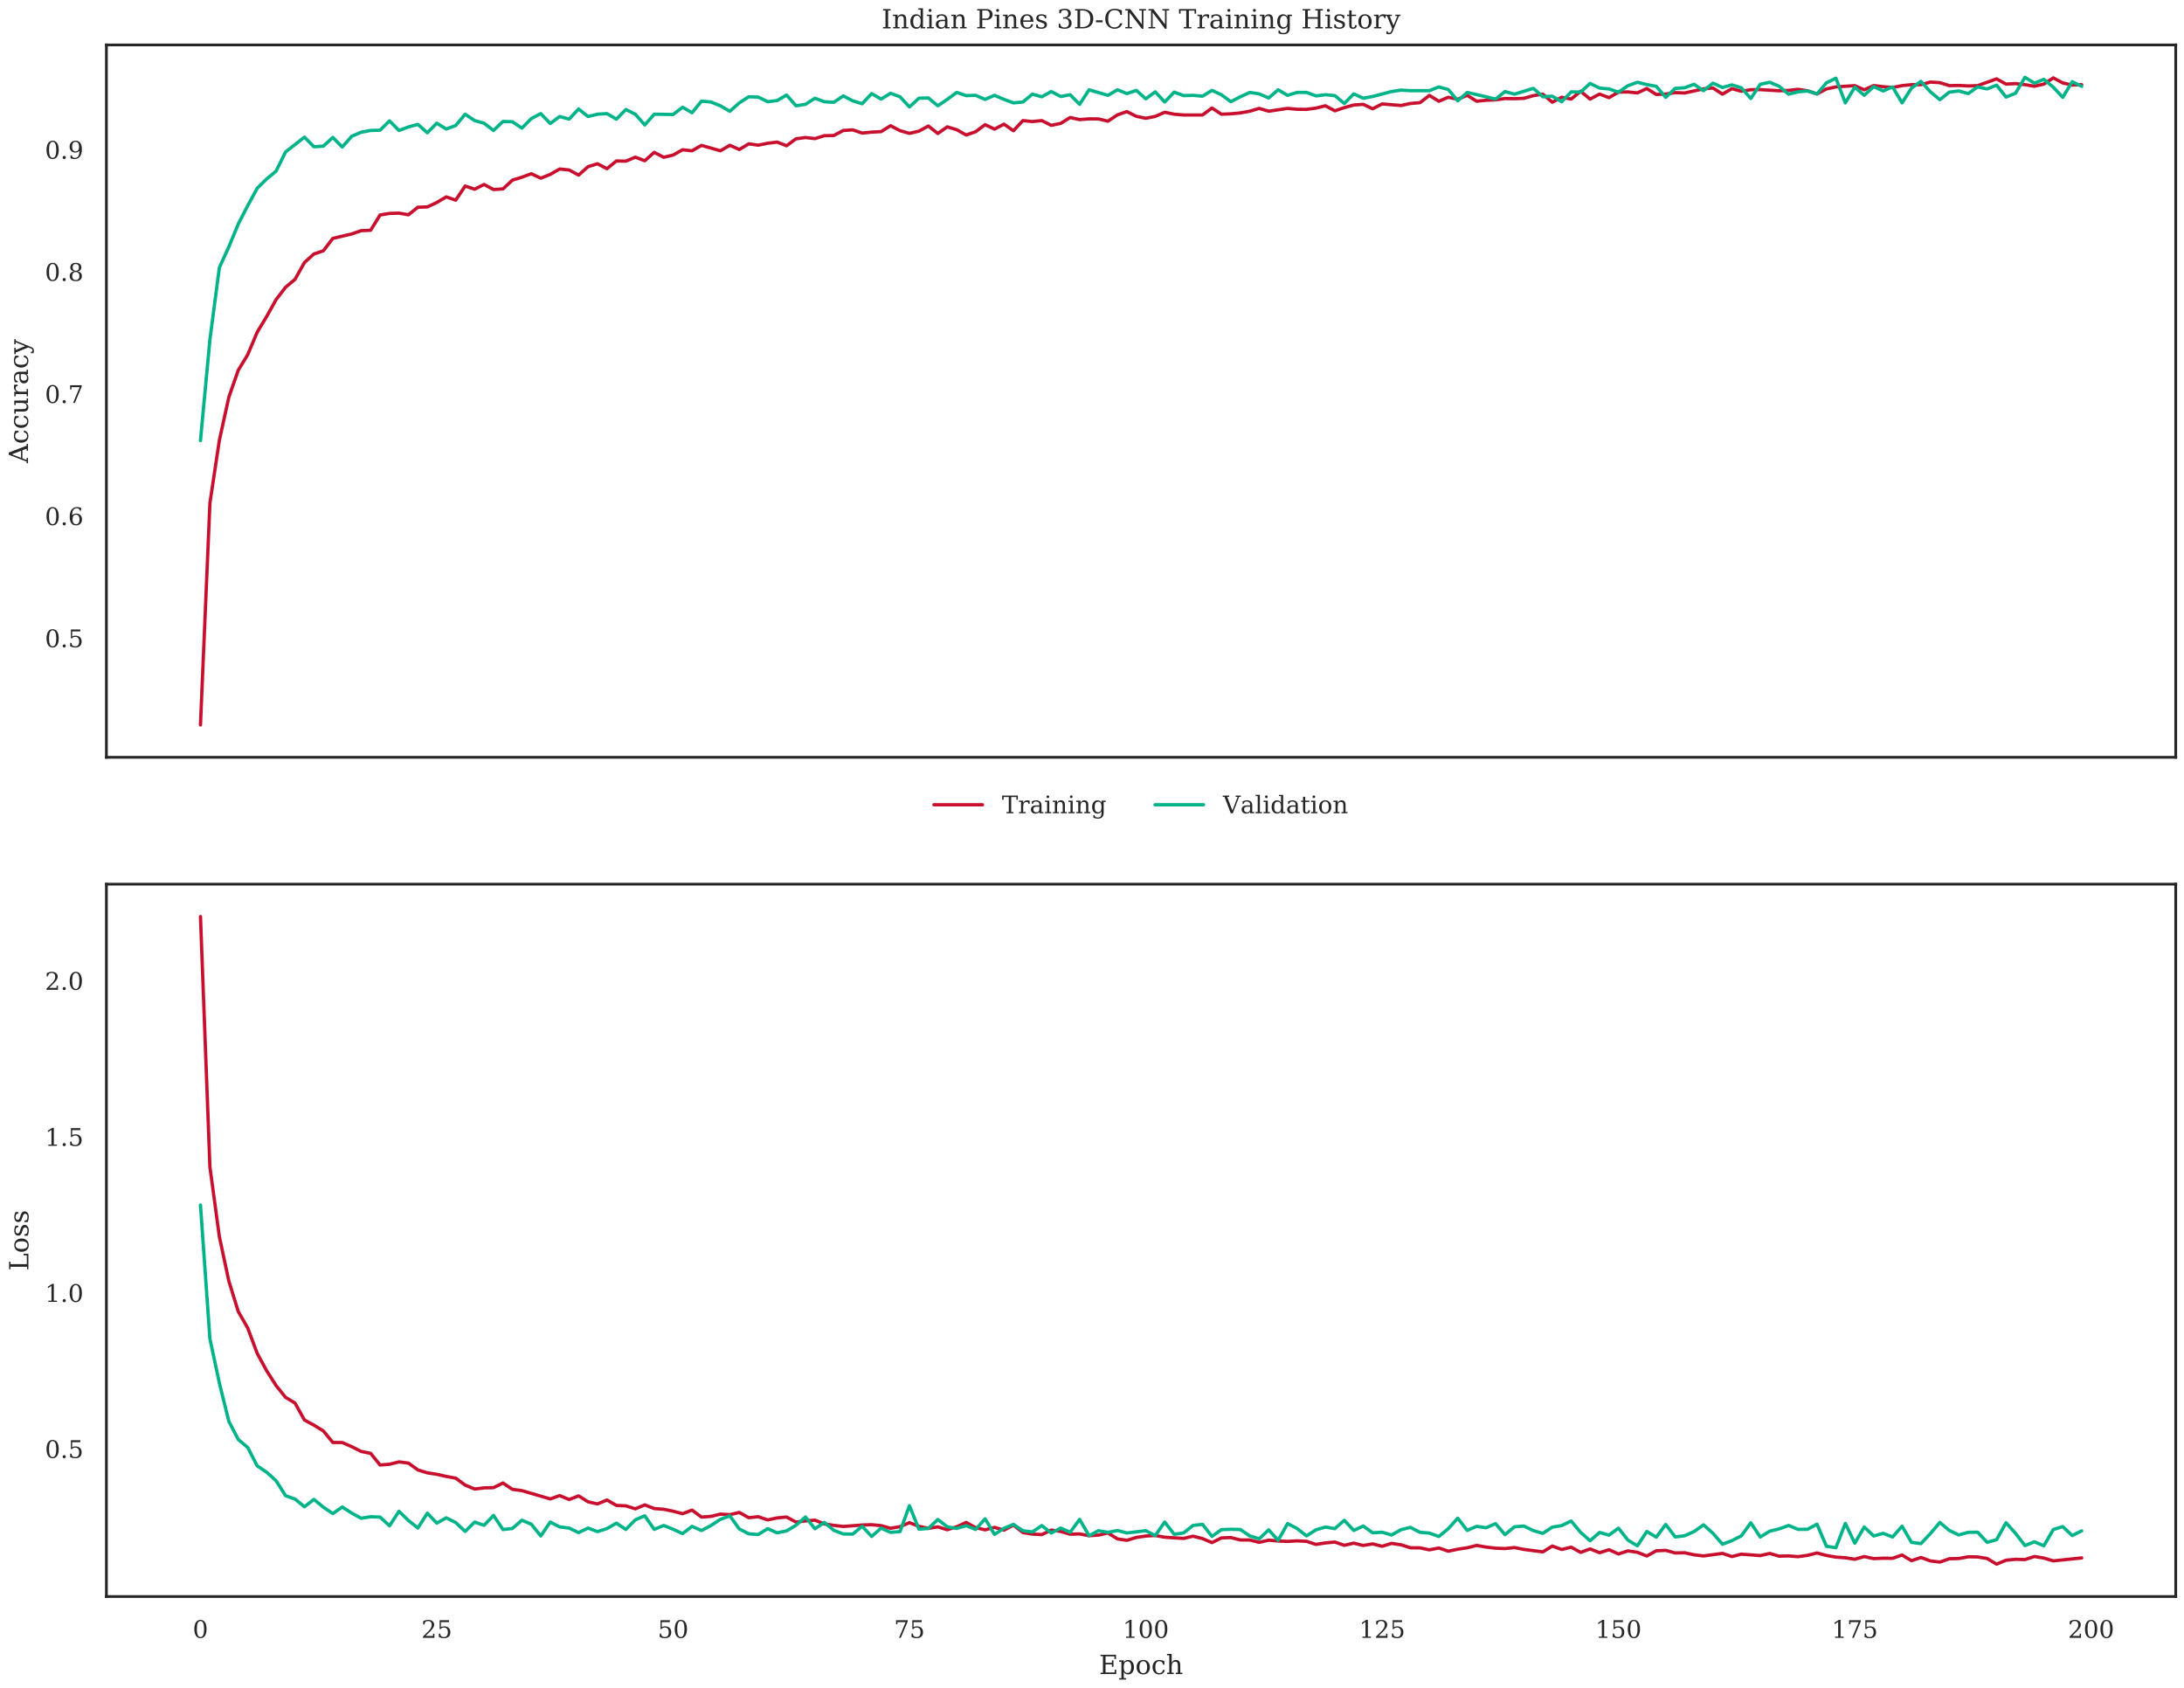 <?xml version="1.0" encoding="utf-8" standalone="no"?>
<!DOCTYPE svg PUBLIC "-//W3C//DTD SVG 1.1//EN"
  "http://www.w3.org/Graphics/SVG/1.1/DTD/svg11.dtd">
<!-- Created with matplotlib (https://matplotlib.org/) -->
<svg height="612pt" version="1.1" viewBox="0 0 792 612" width="792pt" xmlns="http://www.w3.org/2000/svg" xmlns:xlink="http://www.w3.org/1999/xlink">
 <defs>
  <style type="text/css">
*{stroke-linecap:butt;stroke-linejoin:round;}
  </style>
 </defs>
 <g id="figure_1">
  <g id="patch_1">
   <path d="M 0 612 
L 792 612 
L 792 0 
L 0 0 
z
" style="fill:#ffffff;"/>
  </g>
  <g id="axes_1">
   <g id="patch_2">
    <path d="M 38.586 274.598 
L 789 274.598 
L 789 16.295 
L 38.586 16.295 
z
" style="fill:#ffffff;"/>
   </g>
   <g id="matplotlib.axis_1"/>
   <g id="matplotlib.axis_2">
    <g id="ytick_1">
     <g id="text_1">
      <!-- 0.5 -->
      <defs>
       <path d="M 31.781 3.422 
Q 39.266 3.422 42.969 11.625 
Q 46.688 19.828 46.688 36.375 
Q 46.688 52.984 42.969 61.188 
Q 39.266 69.391 31.781 69.391 
Q 24.312 69.391 20.594 61.188 
Q 16.891 52.984 16.891 36.375 
Q 16.891 19.828 20.594 11.625 
Q 24.312 3.422 31.781 3.422 
z
M 31.781 -1.422 
Q 19.922 -1.422 13.25 8.531 
Q 6.594 18.5 6.594 36.375 
Q 6.594 54.297 13.25 64.25 
Q 19.922 74.219 31.781 74.219 
Q 43.703 74.219 50.344 64.25 
Q 56.984 54.297 56.984 36.375 
Q 56.984 18.5 50.344 8.531 
Q 43.703 -1.422 31.781 -1.422 
z
" id="DejaVuSerif-48"/>
       <path d="M 9.422 5.078 
Q 9.422 7.812 11.281 9.719 
Q 13.141 11.625 15.922 11.625 
Q 18.609 11.625 20.5 9.719 
Q 22.406 7.812 22.406 5.078 
Q 22.406 2.391 20.5 0.484 
Q 18.609 -1.422 15.922 -1.422 
Q 13.141 -1.422 11.281 0.453 
Q 9.422 2.344 9.422 5.078 
z
" id="DejaVuSerif-46"/>
       <path d="M 50.297 72.906 
L 50.297 64.891 
L 16.891 64.891 
L 16.891 44 
Q 19.438 45.75 22.828 46.625 
Q 26.219 47.516 30.422 47.516 
Q 42.234 47.516 49.062 40.969 
Q 55.906 34.422 55.906 23.094 
Q 55.906 11.531 49 5.047 
Q 42.094 -1.422 29.594 -1.422 
Q 24.562 -1.422 19.281 -0.188 
Q 14.016 1.031 8.5 3.516 
L 8.5 17.672 
L 14.016 17.672 
Q 14.453 10.75 18.422 7.078 
Q 22.406 3.422 29.594 3.422 
Q 37.312 3.422 41.453 8.5 
Q 45.609 13.578 45.609 23.094 
Q 45.609 32.562 41.484 37.609 
Q 37.359 42.672 29.594 42.672 
Q 25.203 42.672 21.844 41.109 
Q 18.5 39.547 15.922 36.281 
L 11.719 36.281 
L 11.719 72.906 
z
" id="DejaVuSerif-53"/>
      </defs>
      <g style="fill:#262626;" transform="translate(16.291 234.662)scale(0.088 -0.088)">
       <use xlink:href="#DejaVuSerif-48"/>
       <use x="63.623" xlink:href="#DejaVuSerif-46"/>
       <use x="95.41" xlink:href="#DejaVuSerif-53"/>
      </g>
     </g>
    </g>
    <g id="ytick_2">
     <g id="text_2">
      <!-- 0.6 -->
      <defs>
       <path d="M 32.719 3.422 
Q 39.594 3.422 43.297 8.469 
Q 47.016 13.531 47.016 23 
Q 47.016 32.469 43.297 37.516 
Q 39.594 42.578 32.719 42.578 
Q 25.734 42.578 22.062 37.688 
Q 18.406 32.812 18.406 23.578 
Q 18.406 13.875 22.109 8.641 
Q 25.828 3.422 32.719 3.422 
z
M 16.797 40.141 
Q 20.125 43.797 24.312 45.594 
Q 28.516 47.406 33.797 47.406 
Q 44.672 47.406 51 40.859 
Q 57.328 34.328 57.328 23 
Q 57.328 11.922 50.516 5.25 
Q 43.703 -1.422 32.328 -1.422 
Q 19.969 -1.422 13.328 7.781 
Q 6.688 17 6.688 34.078 
Q 6.688 53.219 14.547 63.719 
Q 22.406 74.219 36.719 74.219 
Q 40.578 74.219 44.828 73.484 
Q 49.078 72.75 53.516 71.297 
L 53.516 59.281 
L 48 59.281 
Q 47.406 64.203 44.234 66.797 
Q 41.062 69.391 35.688 69.391 
Q 26.219 69.391 21.578 62.203 
Q 16.938 55.031 16.797 40.141 
z
" id="DejaVuSerif-54"/>
      </defs>
      <g style="fill:#262626;" transform="translate(16.291 190.383)scale(0.088 -0.088)">
       <use xlink:href="#DejaVuSerif-48"/>
       <use x="63.623" xlink:href="#DejaVuSerif-46"/>
       <use x="95.41" xlink:href="#DejaVuSerif-54"/>
      </g>
     </g>
    </g>
    <g id="ytick_3">
     <g id="text_3">
      <!-- 0.7 -->
      <defs>
       <path d="M 56.391 67.922 
L 27.875 0 
L 20.609 0 
L 47.797 64.891 
L 14.109 64.891 
L 14.109 55.906 
L 8.406 55.906 
L 8.406 72.906 
L 56.391 72.906 
z
" id="DejaVuSerif-55"/>
      </defs>
      <g style="fill:#262626;" transform="translate(16.291 146.104)scale(0.088 -0.088)">
       <use xlink:href="#DejaVuSerif-48"/>
       <use x="63.623" xlink:href="#DejaVuSerif-46"/>
       <use x="95.41" xlink:href="#DejaVuSerif-55"/>
      </g>
     </g>
    </g>
    <g id="ytick_4">
     <g id="text_4">
      <!-- 0.8 -->
      <defs>
       <path d="M 46.578 19.922 
Q 46.578 27.734 42.688 32.047 
Q 38.812 36.375 31.781 36.375 
Q 24.75 36.375 20.875 32.047 
Q 17 27.734 17 19.922 
Q 17 12.062 20.875 7.734 
Q 24.75 3.422 31.781 3.422 
Q 38.812 3.422 42.688 7.734 
Q 46.578 12.062 46.578 19.922 
z
M 44.578 55.328 
Q 44.578 61.969 41.203 65.672 
Q 37.844 69.391 31.781 69.391 
Q 25.781 69.391 22.391 65.672 
Q 19 61.969 19 55.328 
Q 19 48.641 22.391 44.922 
Q 25.781 41.219 31.781 41.219 
Q 37.844 41.219 41.203 44.922 
Q 44.578 48.641 44.578 55.328 
z
M 39.312 38.812 
Q 47.609 37.703 52.25 32.688 
Q 56.891 27.688 56.891 19.922 
Q 56.891 9.672 50.391 4.125 
Q 43.891 -1.422 31.781 -1.422 
Q 19.734 -1.422 13.203 4.125 
Q 6.688 9.672 6.688 19.922 
Q 6.688 27.688 11.328 32.688 
Q 15.969 37.703 24.312 38.812 
Q 16.938 40.141 13 44.406 
Q 9.078 48.688 9.078 55.328 
Q 9.078 64.109 15.125 69.156 
Q 21.188 74.219 31.781 74.219 
Q 42.391 74.219 48.438 69.156 
Q 54.5 64.109 54.5 55.328 
Q 54.5 48.688 50.562 44.406 
Q 46.625 40.141 39.312 38.812 
z
" id="DejaVuSerif-56"/>
      </defs>
      <g style="fill:#262626;" transform="translate(16.291 101.825)scale(0.088 -0.088)">
       <use xlink:href="#DejaVuSerif-48"/>
       <use x="63.623" xlink:href="#DejaVuSerif-46"/>
       <use x="95.41" xlink:href="#DejaVuSerif-56"/>
      </g>
     </g>
    </g>
    <g id="ytick_5">
     <g id="text_5">
      <!-- 0.9 -->
      <defs>
       <path d="M 46.781 32.672 
Q 43.5 29 39.25 27.188 
Q 35.016 25.391 29.688 25.391 
Q 18.844 25.391 12.562 31.938 
Q 6.297 38.484 6.297 49.812 
Q 6.297 60.891 13.109 67.547 
Q 19.922 74.219 31.297 74.219 
Q 43.656 74.219 50.266 65.016 
Q 56.891 55.812 56.891 38.719 
Q 56.891 19.578 49.016 9.078 
Q 41.156 -1.422 26.906 -1.422 
Q 23.047 -1.422 18.797 -0.688 
Q 14.547 0.047 10.109 1.516 
L 10.109 13.625 
L 15.578 13.625 
Q 16.219 8.688 19.391 6.047 
Q 22.562 3.422 27.875 3.422 
Q 37.359 3.422 41.984 10.562 
Q 46.625 17.719 46.781 32.672 
z
M 30.906 69.391 
Q 23.969 69.391 20.281 64.328 
Q 16.609 59.281 16.609 49.812 
Q 16.609 40.328 20.281 35.25 
Q 23.969 30.172 30.906 30.172 
Q 37.844 30.172 41.531 35.078 
Q 45.219 39.984 45.219 49.219 
Q 45.219 58.938 41.5 64.156 
Q 37.797 69.391 30.906 69.391 
z
" id="DejaVuSerif-57"/>
      </defs>
      <g style="fill:#262626;" transform="translate(16.291 57.546)scale(0.088 -0.088)">
       <use xlink:href="#DejaVuSerif-48"/>
       <use x="63.623" xlink:href="#DejaVuSerif-46"/>
       <use x="95.41" xlink:href="#DejaVuSerif-57"/>
      </g>
     </g>
    </g>
    <g id="text_6">
     <!-- Accuracy -->
     <defs>
      <path d="M 20.016 26.422 
L 46.781 26.422 
L 33.406 61.078 
z
M -0.594 0 
L -0.594 5.172 
L 5.812 5.172 
L 31.781 72.906 
L 39.984 72.906 
L 66.016 5.172 
L 73.188 5.172 
L 73.188 0 
L 46.688 0 
L 46.688 5.172 
L 54.781 5.172 
L 48.688 21.188 
L 18.016 21.188 
L 11.922 5.172 
L 19.922 5.172 
L 19.922 0 
z
" id="DejaVuSerif-65"/>
      <path d="M 51.422 15.578 
Q 49.516 7.281 44.094 2.922 
Q 38.672 -1.422 30.078 -1.422 
Q 18.75 -1.422 11.859 6.078 
Q 4.984 13.578 4.984 25.984 
Q 4.984 38.422 11.859 45.875 
Q 18.75 53.328 30.078 53.328 
Q 35.016 53.328 39.891 52.172 
Q 44.781 51.031 49.703 48.688 
L 49.703 35.406 
L 44.484 35.406 
Q 43.453 42.234 40.016 45.359 
Q 36.578 48.484 30.172 48.484 
Q 22.906 48.484 19.188 42.844 
Q 15.484 37.203 15.484 25.984 
Q 15.484 14.75 19.172 9.078 
Q 22.859 3.422 30.172 3.422 
Q 35.984 3.422 39.453 6.438 
Q 42.922 9.469 44.188 15.578 
z
" id="DejaVuSerif-99"/>
      <path d="M 35.406 51.906 
L 52.203 51.906 
L 52.203 5.172 
L 60.688 5.172 
L 60.688 0 
L 43.219 0 
L 43.219 9.188 
Q 40.719 4 36.766 1.281 
Q 32.812 -1.422 27.594 -1.422 
Q 18.953 -1.422 14.875 3.484 
Q 10.797 8.406 10.797 18.891 
L 10.797 46.688 
L 2.688 46.688 
L 2.688 51.906 
L 19.828 51.906 
L 19.828 21.688 
Q 19.828 12.203 22.141 8.688 
Q 24.469 5.172 30.422 5.172 
Q 36.672 5.172 39.938 9.766 
Q 43.219 14.359 43.219 23.094 
L 43.219 46.688 
L 35.406 46.688 
z
" id="DejaVuSerif-117"/>
      <path d="M 47.797 52 
L 47.797 39.016 
L 42.625 39.016 
Q 42.391 42.875 40.484 44.781 
Q 38.578 46.688 34.906 46.688 
Q 28.266 46.688 24.719 42.094 
Q 21.188 37.5 21.188 28.906 
L 21.188 5.172 
L 31.594 5.172 
L 31.594 0 
L 4.109 0 
L 4.109 5.172 
L 12.203 5.172 
L 12.203 46.781 
L 3.609 46.781 
L 3.609 51.906 
L 21.188 51.906 
L 21.188 42.672 
Q 23.828 48.094 27.969 50.703 
Q 32.125 53.328 38.094 53.328 
Q 40.281 53.328 42.703 52.984 
Q 45.125 52.641 47.797 52 
z
" id="DejaVuSerif-114"/>
      <path d="M 39.797 16.312 
L 39.797 27.297 
L 28.219 27.297 
Q 21.531 27.297 18.25 24.406 
Q 14.984 21.531 14.984 15.578 
Q 14.984 10.156 18.297 6.984 
Q 21.625 3.812 27.297 3.812 
Q 32.906 3.812 36.344 7.281 
Q 39.797 10.75 39.797 16.312 
z
M 48.781 32.422 
L 48.781 5.172 
L 56.781 5.172 
L 56.781 0 
L 39.797 0 
L 39.797 5.609 
Q 36.812 2 32.906 0.281 
Q 29 -1.422 23.781 -1.422 
Q 15.141 -1.422 10.062 3.172 
Q 4.984 7.766 4.984 15.578 
Q 4.984 23.641 10.797 28.078 
Q 16.609 32.516 27.203 32.516 
L 39.797 32.516 
L 39.797 36.078 
Q 39.797 42 36.203 45.234 
Q 32.625 48.484 26.125 48.484 
Q 20.75 48.484 17.578 46.047 
Q 14.406 43.609 13.625 38.812 
L 8.984 38.812 
L 8.984 49.312 
Q 13.672 51.312 18.094 52.312 
Q 22.516 53.328 26.703 53.328 
Q 37.5 53.328 43.141 47.969 
Q 48.781 42.625 48.781 32.422 
z
" id="DejaVuSerif-97"/>
      <path d="M 21.578 -9.516 
L 25 -0.875 
L 5.609 46.688 
L -0.297 46.688 
L -0.297 51.906 
L 23.578 51.906 
L 23.578 46.688 
L 15.281 46.688 
L 29.891 10.984 
L 44.484 46.688 
L 36.719 46.688 
L 36.719 51.906 
L 56.203 51.906 
L 56.203 46.688 
L 50.391 46.688 
L 26.609 -11.719 
Q 24.172 -17.781 21.188 -20 
Q 18.219 -22.219 12.797 -22.219 
Q 10.5 -22.219 8.078 -21.828 
Q 5.672 -21.438 3.219 -20.703 
L 3.219 -10.797 
L 7.812 -10.797 
Q 8.109 -14.109 9.5 -15.547 
Q 10.891 -17 13.812 -17 
Q 16.5 -17 18.141 -15.5 
Q 19.781 -14.016 21.578 -9.516 
z
" id="DejaVuSerif-121"/>
     </defs>
     <g style="fill:#262626;" transform="translate(10.158 167.936)rotate(-90)scale(0.096 -0.096)">
      <use xlink:href="#DejaVuSerif-65"/>
      <use x="72.217" xlink:href="#DejaVuSerif-99"/>
      <use x="128.223" xlink:href="#DejaVuSerif-99"/>
      <use x="184.229" xlink:href="#DejaVuSerif-117"/>
      <use x="248.633" xlink:href="#DejaVuSerif-114"/>
      <use x="296.436" xlink:href="#DejaVuSerif-97"/>
      <use x="356.055" xlink:href="#DejaVuSerif-99"/>
      <use x="412.061" xlink:href="#DejaVuSerif-121"/>
     </g>
    </g>
   </g>
   <g id="line2d_1">
    <path clip-path="url(#p9ca7beb35a)" d="M 72.696 262.857 
L 76.124 182.407 
L 79.552 159.627 
L 82.98 144.042 
L 86.408 134.214 
L 89.836 128.598 
L 93.264 120.455 
L 96.692 114.769 
L 100.121 108.626 
L 103.549 104.168 
L 106.977 101.29 
L 110.405 95.183 
L 113.833 92.094 
L 117.261 90.936 
L 120.689 86.443 
L 127.546 84.828 
L 130.974 83.635 
L 134.402 83.494 
L 137.83 77.948 
L 141.258 77.387 
L 144.686 77.281 
L 148.114 77.878 
L 151.542 75.14 
L 154.97 75.035 
L 158.399 73.42 
L 161.827 71.385 
L 165.255 72.578 
L 168.683 67.453 
L 172.111 68.612 
L 175.539 66.892 
L 178.967 68.717 
L 182.395 68.506 
L 185.823 65.312 
L 189.252 64.259 
L 192.68 62.996 
L 196.108 64.61 
L 199.536 63.241 
L 202.964 61.276 
L 206.392 61.627 
L 209.82 63.487 
L 213.248 60.433 
L 216.676 59.38 
L 220.105 61.17 
L 223.533 58.362 
L 226.961 58.433 
L 230.389 56.994 
L 233.817 58.292 
L 237.245 55.239 
L 240.673 57.029 
L 244.101 56.221 
L 247.529 54.291 
L 250.958 54.677 
L 254.386 52.711 
L 261.242 54.677 
L 264.67 52.676 
L 268.098 54.221 
L 271.526 52.15 
L 274.954 52.641 
L 278.382 51.939 
L 281.811 51.518 
L 285.239 52.852 
L 288.667 50.324 
L 292.095 49.868 
L 295.523 50.254 
L 298.951 49.201 
L 302.379 49.131 
L 305.807 47.306 
L 309.235 47.095 
L 312.664 48.254 
L 316.092 47.903 
L 319.52 47.727 
L 322.948 45.586 
L 326.376 47.376 
L 329.804 48.359 
L 333.232 47.552 
L 336.66 45.691 
L 340.088 48.394 
L 343.517 46.007 
L 346.945 47.025 
L 350.373 48.956 
L 353.801 47.762 
L 357.229 45.2 
L 360.657 46.814 
L 364.085 45.024 
L 367.513 47.411 
L 370.941 43.726 
L 374.37 44.077 
L 377.798 43.726 
L 381.226 45.446 
L 384.654 44.744 
L 388.082 42.602 
L 391.51 43.375 
L 394.938 43.094 
L 398.366 43.129 
L 401.794 43.936 
L 405.223 41.655 
L 408.651 40.461 
L 412.079 42.181 
L 415.507 42.883 
L 418.935 42.216 
L 422.363 40.707 
L 425.791 41.409 
L 429.219 41.69 
L 436.076 41.69 
L 439.504 39.163 
L 442.932 41.409 
L 446.36 41.269 
L 449.788 40.953 
L 453.216 40.321 
L 456.644 39.303 
L 460.072 40.321 
L 466.929 39.303 
L 470.357 39.619 
L 473.785 39.654 
L 477.213 39.198 
L 480.641 38.355 
L 484.069 40.18 
L 487.497 39.022 
L 490.925 38.074 
L 494.354 37.829 
L 497.782 39.443 
L 501.21 37.688 
L 508.066 38.25 
L 511.494 37.513 
L 514.922 37.232 
L 518.35 34.6 
L 521.778 36.706 
L 525.207 35.266 
L 528.635 36.004 
L 532.063 34.564 
L 535.491 36.706 
L 538.919 36.355 
L 542.347 36.214 
L 545.775 35.723 
L 549.203 35.793 
L 552.631 35.653 
L 556.06 34.67 
L 559.488 34.143 
L 562.916 37.057 
L 566.344 35.266 
L 569.772 35.933 
L 573.2 33.09 
L 576.628 35.933 
L 580.056 34.108 
L 583.484 35.407 
L 586.913 33.406 
L 590.341 33.336 
L 593.769 33.687 
L 597.197 32.107 
L 600.625 34.249 
L 604.053 34.108 
L 607.481 33.582 
L 610.909 33.722 
L 617.766 32.213 
L 621.194 31.897 
L 624.622 34.143 
L 628.05 32.143 
L 631.478 33.09 
L 634.906 32.529 
L 638.334 32.494 
L 645.19 32.915 
L 648.619 32.774 
L 652.047 32.388 
L 655.475 32.915 
L 658.903 34.073 
L 662.331 32.248 
L 665.759 31.511 
L 672.615 31.054 
L 676.043 32.564 
L 679.472 31.019 
L 682.9 31.441 
L 686.328 31.721 
L 689.756 31.054 
L 693.184 30.703 
L 696.612 30.703 
L 700.04 29.756 
L 703.468 29.966 
L 706.896 31.054 
L 710.325 30.984 
L 713.753 31.16 
L 717.181 31.054 
L 724.037 28.597 
L 727.465 30.493 
L 730.893 30.317 
L 734.321 30.703 
L 737.749 31.265 
L 741.178 30.493 
L 744.606 28.246 
L 748.034 30.072 
L 751.462 30.844 
L 754.89 30.703 
L 754.89 30.703 
" style="fill:none;stroke:#c8102e;stroke-linecap:round;stroke-width:1.2;"/>
   </g>
   <g id="line2d_2">
    <path clip-path="url(#p9ca7beb35a)" d="M 72.696 159.767 
L 76.124 123.122 
L 79.552 97.008 
L 82.98 89.531 
L 86.408 81.213 
L 89.836 74.579 
L 93.264 68.261 
L 96.692 64.891 
L 100.121 62.048 
L 103.549 55.098 
L 110.405 49.728 
L 113.833 53.203 
L 117.261 52.992 
L 120.689 49.833 
L 124.117 53.308 
L 127.546 49.412 
L 130.974 47.938 
L 134.402 47.306 
L 137.83 47.201 
L 141.258 43.831 
L 144.686 47.306 
L 148.114 46.042 
L 151.542 45.095 
L 154.97 48.148 
L 158.399 44.673 
L 161.827 46.779 
L 165.255 45.516 
L 168.683 41.409 
L 172.111 43.726 
L 175.539 44.673 
L 178.967 47.306 
L 182.395 44.042 
L 185.823 44.147 
L 189.252 46.463 
L 192.68 42.989 
L 196.108 41.198 
L 199.536 44.779 
L 202.964 42.251 
L 206.392 43.199 
L 209.82 39.514 
L 213.248 42.251 
L 216.676 41.409 
L 220.105 41.198 
L 223.533 43.199 
L 226.961 39.724 
L 230.389 41.409 
L 233.817 45.305 
L 237.245 41.409 
L 244.101 41.514 
L 247.529 38.882 
L 250.958 40.882 
L 254.386 36.67 
L 257.814 36.986 
L 261.242 38.355 
L 264.67 40.356 
L 268.098 37.302 
L 271.526 35.091 
L 274.954 35.196 
L 278.382 36.881 
L 281.811 36.46 
L 285.239 34.459 
L 288.667 38.355 
L 292.095 37.829 
L 295.523 35.617 
L 298.951 36.881 
L 302.379 37.092 
L 305.807 34.775 
L 309.235 36.565 
L 312.664 37.618 
L 316.092 33.933 
L 319.52 35.933 
L 322.948 33.827 
L 326.376 35.091 
L 329.804 38.776 
L 333.232 35.617 
L 336.66 35.512 
L 340.088 38.355 
L 343.517 36.039 
L 346.945 33.511 
L 350.373 34.67 
L 353.801 34.564 
L 357.229 36.039 
L 360.657 34.564 
L 364.085 36.039 
L 367.513 37.302 
L 370.941 36.986 
L 374.37 34.143 
L 377.798 35.091 
L 381.226 33.196 
L 384.654 34.986 
L 388.082 34.354 
L 391.51 37.829 
L 394.938 32.564 
L 401.794 34.564 
L 405.223 32.564 
L 408.651 33.933 
L 412.079 32.774 
L 415.507 35.828 
L 418.935 33.301 
L 422.363 36.986 
L 425.791 33.406 
L 429.219 34.67 
L 432.647 34.564 
L 436.076 34.88 
L 439.504 32.774 
L 442.932 34.354 
L 446.36 36.881 
L 449.788 35.091 
L 453.216 33.511 
L 456.644 34.038 
L 460.072 35.512 
L 463.501 32.564 
L 466.929 34.564 
L 470.357 33.511 
L 473.785 33.511 
L 477.213 34.775 
L 480.641 34.354 
L 484.069 34.67 
L 487.497 37.513 
L 490.925 34.038 
L 494.354 35.617 
L 497.782 34.986 
L 504.638 33.196 
L 508.066 32.669 
L 511.494 32.88 
L 518.35 32.88 
L 521.778 31.511 
L 525.207 32.458 
L 528.635 36.565 
L 532.063 33.511 
L 538.919 35.091 
L 542.347 35.933 
L 545.775 33.196 
L 549.203 34.143 
L 556.06 32.037 
L 559.488 35.091 
L 562.916 34.88 
L 566.344 36.881 
L 569.772 33.301 
L 573.2 33.406 
L 576.628 30.247 
L 580.056 31.932 
L 583.484 32.248 
L 586.913 33.406 
L 590.341 31.09 
L 593.769 29.826 
L 597.197 30.668 
L 600.625 31.3 
L 604.053 35.302 
L 607.481 32.037 
L 610.909 31.827 
L 614.337 30.563 
L 617.766 32.88 
L 621.194 30.142 
L 624.622 31.721 
L 628.05 30.774 
L 631.478 31.827 
L 634.906 35.723 
L 638.334 30.563 
L 641.762 29.826 
L 645.19 31.3 
L 648.619 34.143 
L 652.047 33.301 
L 655.475 32.985 
L 658.903 34.038 
L 662.331 30.037 
L 665.759 28.352 
L 669.187 37.302 
L 672.615 31.616 
L 676.043 34.564 
L 679.472 31.405 
L 682.9 32.985 
L 686.328 31.511 
L 689.756 37.302 
L 693.184 31.932 
L 696.612 29.51 
L 700.04 33.301 
L 703.468 36.144 
L 706.896 33.406 
L 710.325 32.985 
L 713.753 33.933 
L 717.181 31.511 
L 720.609 32.248 
L 724.037 30.879 
L 727.465 35.196 
L 730.893 33.827 
L 734.321 28.036 
L 737.749 30.142 
L 741.178 28.773 
L 744.606 31.616 
L 748.034 35.302 
L 751.462 29.615 
L 754.89 31.3 
L 754.89 31.3 
" style="fill:none;stroke:#00b388;stroke-linecap:round;stroke-width:1.2;"/>
   </g>
   <g id="line2d_3"/>
   <g id="line2d_4"/>
   <g id="patch_3">
    <path d="M 38.586 274.598 
L 38.586 16.295 
" style="fill:none;stroke:#262626;stroke-linecap:square;stroke-linejoin:miter;"/>
   </g>
   <g id="patch_4">
    <path d="M 789 274.598 
L 789 16.295 
" style="fill:none;stroke:#262626;stroke-linecap:square;stroke-linejoin:miter;"/>
   </g>
   <g id="patch_5">
    <path d="M 38.586 274.598 
L 789 274.598 
" style="fill:none;stroke:#262626;stroke-linecap:square;stroke-linejoin:miter;"/>
   </g>
   <g id="patch_6">
    <path d="M 38.586 16.295 
L 789 16.295 
" style="fill:none;stroke:#262626;stroke-linecap:square;stroke-linejoin:miter;"/>
   </g>
   <g id="text_7">
    <!-- Indian Pines 3D-CNN Training History -->
    <defs>
     <path d="M 24.703 5.172 
L 33.984 5.172 
L 33.984 0 
L 5.516 0 
L 5.516 5.172 
L 14.797 5.172 
L 14.797 67.672 
L 5.516 67.672 
L 5.516 72.906 
L 33.984 72.906 
L 33.984 67.672 
L 24.703 67.672 
z
" id="DejaVuSerif-73"/>
     <path d="M 4.109 0 
L 4.109 5.172 
L 12.203 5.172 
L 12.203 46.688 
L 3.609 46.688 
L 3.609 51.906 
L 21.188 51.906 
L 21.188 42.672 
Q 23.688 47.953 27.656 50.641 
Q 31.641 53.328 36.922 53.328 
Q 45.516 53.328 49.562 48.391 
Q 53.609 43.453 53.609 33.016 
L 53.609 5.172 
L 61.625 5.172 
L 61.625 0 
L 36.812 0 
L 36.812 5.172 
L 44.578 5.172 
L 44.578 30.172 
Q 44.578 39.703 42.234 43.234 
Q 39.891 46.781 33.984 46.781 
Q 27.734 46.781 24.453 42.203 
Q 21.188 37.641 21.188 28.906 
L 21.188 5.172 
L 29 5.172 
L 29 0 
z
" id="DejaVuSerif-110"/>
     <path d="M 52.484 5.172 
L 61.078 5.172 
L 61.078 0 
L 43.5 0 
L 43.5 8.109 
Q 40.875 3.219 36.797 0.891 
Q 32.719 -1.422 26.703 -1.422 
Q 17.141 -1.422 11.062 6.172 
Q 4.984 13.766 4.984 25.984 
Q 4.984 38.188 11.031 45.75 
Q 17.094 53.328 26.703 53.328 
Q 32.719 53.328 36.797 51 
Q 40.875 48.688 43.5 43.797 
L 43.5 70.797 
L 35.016 70.797 
L 35.016 75.984 
L 52.484 75.984 
z
M 43.5 23.391 
L 43.5 28.516 
Q 43.5 37.844 39.906 42.766 
Q 36.328 47.703 29.5 47.703 
Q 22.562 47.703 19.016 42.234 
Q 15.484 36.766 15.484 25.984 
Q 15.484 15.234 19.016 9.719 
Q 22.562 4.203 29.5 4.203 
Q 36.328 4.203 39.906 9.109 
Q 43.5 14.016 43.5 23.391 
z
" id="DejaVuSerif-100"/>
     <path d="M 9.719 68.016 
Q 9.719 70.266 11.344 71.922 
Q 12.984 73.578 15.281 73.578 
Q 17.531 73.578 19.156 71.922 
Q 20.797 70.266 20.797 68.016 
Q 20.797 65.719 19.188 64.109 
Q 17.578 62.5 15.281 62.5 
Q 12.984 62.5 11.344 64.109 
Q 9.719 65.719 9.719 68.016 
z
M 21.188 5.172 
L 29.688 5.172 
L 29.688 0 
L 3.609 0 
L 3.609 5.172 
L 12.203 5.172 
L 12.203 46.688 
L 3.609 46.688 
L 3.609 51.906 
L 21.188 51.906 
z
" id="DejaVuSerif-105"/>
     <path id="DejaVuSerif-32"/>
     <path d="M 24.703 37.109 
L 37.594 37.109 
Q 44.875 37.109 48.672 41.031 
Q 52.484 44.969 52.484 52.391 
Q 52.484 59.859 48.672 63.766 
Q 44.875 67.672 37.594 67.672 
L 24.703 67.672 
z
M 5.516 0 
L 5.516 5.172 
L 14.797 5.172 
L 14.797 67.672 
L 5.516 67.672 
L 5.516 72.906 
L 39.984 72.906 
Q 50.922 72.906 57.312 67.359 
Q 63.719 61.812 63.719 52.391 
Q 63.719 43.016 57.312 37.453 
Q 50.922 31.891 39.984 31.891 
L 24.703 31.891 
L 24.703 5.172 
L 35.984 5.172 
L 35.984 0 
z
" id="DejaVuSerif-80"/>
     <path d="M 54.203 25 
L 15.484 25 
L 15.484 24.609 
Q 15.484 14.109 19.438 8.766 
Q 23.391 3.422 31.109 3.422 
Q 37.016 3.422 40.797 6.516 
Q 44.578 9.625 46.094 15.719 
L 53.328 15.719 
Q 51.172 7.172 45.375 2.875 
Q 39.594 -1.422 30.172 -1.422 
Q 18.797 -1.422 11.891 6.078 
Q 4.984 13.578 4.984 25.984 
Q 4.984 38.281 11.766 45.797 
Q 18.562 53.328 29.594 53.328 
Q 41.359 53.328 47.656 46.062 
Q 53.953 38.812 54.203 25 
z
M 43.609 30.172 
Q 43.312 39.266 39.766 43.875 
Q 36.234 48.484 29.594 48.484 
Q 23.391 48.484 19.828 43.844 
Q 16.266 39.203 15.484 30.172 
z
" id="DejaVuSerif-101"/>
     <path d="M 5.609 2.875 
L 5.609 14.984 
L 10.797 14.984 
Q 10.984 9.188 14.422 6.297 
Q 17.875 3.422 24.609 3.422 
Q 30.672 3.422 33.844 5.688 
Q 37.016 7.953 37.016 12.312 
Q 37.016 15.719 34.688 17.812 
Q 32.375 19.922 24.906 22.312 
L 18.406 24.516 
Q 11.719 26.656 8.719 29.875 
Q 5.719 33.109 5.719 38.094 
Q 5.719 45.219 10.938 49.266 
Q 16.156 53.328 25.391 53.328 
Q 29.5 53.328 34.031 52.25 
Q 38.578 51.172 43.406 49.125 
L 43.406 37.797 
L 38.234 37.797 
Q 38.031 42.828 34.703 45.656 
Q 31.391 48.484 25.688 48.484 
Q 20.016 48.484 17.109 46.484 
Q 14.203 44.484 14.203 40.484 
Q 14.203 37.203 16.406 35.219 
Q 18.609 33.25 25.203 31.203 
L 32.328 29 
Q 39.703 26.703 42.938 23.266 
Q 46.188 19.828 46.188 14.406 
Q 46.188 7.031 40.547 2.797 
Q 34.906 -1.422 25 -1.422 
Q 19.969 -1.422 15.188 -0.344 
Q 10.406 0.734 5.609 2.875 
z
" id="DejaVuSerif-115"/>
     <path d="M 9.719 69.828 
Q 15.438 71.969 20.672 73.094 
Q 25.922 74.219 30.516 74.219 
Q 41.219 74.219 47.219 69.594 
Q 53.219 64.984 53.219 56.781 
Q 53.219 50.203 49.062 45.781 
Q 44.922 41.359 37.312 39.797 
Q 46.297 38.531 51.25 33.281 
Q 56.203 28.031 56.203 19.672 
Q 56.203 9.469 49.344 4.016 
Q 42.484 -1.422 29.594 -1.422 
Q 23.875 -1.422 18.422 -0.188 
Q 12.984 1.031 7.625 3.516 
L 7.625 17.672 
L 13.094 17.672 
Q 13.578 10.641 17.828 7.031 
Q 22.078 3.422 29.781 3.422 
Q 37.25 3.422 41.578 7.734 
Q 45.906 12.062 45.906 19.578 
Q 45.906 28.172 41.453 32.594 
Q 37.016 37.016 28.422 37.016 
L 23.781 37.016 
L 23.781 42 
L 26.219 42 
Q 34.766 42 39.031 45.531 
Q 43.312 49.078 43.312 56.203 
Q 43.312 62.594 39.797 65.984 
Q 36.281 69.391 29.688 69.391 
Q 23.094 69.391 19.453 66.266 
Q 15.828 63.141 15.188 56.984 
L 9.719 56.984 
z
" id="DejaVuSerif-51"/>
     <path d="M 24.703 5.172 
L 33.797 5.172 
Q 48 5.172 55.594 13.281 
Q 63.188 21.391 63.188 36.531 
Q 63.188 51.656 55.609 59.656 
Q 48.047 67.672 33.797 67.672 
L 24.703 67.672 
z
M 5.516 0 
L 5.516 5.172 
L 14.797 5.172 
L 14.797 67.672 
L 5.516 67.672 
L 5.516 72.906 
L 34.516 72.906 
Q 53.375 72.906 63.891 63.281 
Q 74.422 53.656 74.422 36.531 
Q 74.422 19.344 63.875 9.672 
Q 53.328 0 34.516 0 
z
" id="DejaVuSerif-68"/>
     <path d="M 4.391 30.609 
L 29.391 30.609 
L 29.391 23 
L 4.391 23 
z
" id="DejaVuSerif-45"/>
     <path d="M 70.516 19.281 
Q 67.281 9.078 59.688 3.828 
Q 52.094 -1.422 40.484 -1.422 
Q 33.344 -1.422 27.234 1.016 
Q 21.141 3.469 16.406 8.203 
Q 10.938 13.672 8.266 20.625 
Q 5.609 27.594 5.609 36.375 
Q 5.609 53.375 15.422 63.797 
Q 25.25 74.219 41.312 74.219 
Q 47.266 74.219 54 72.656 
Q 60.75 71.094 68.5 67.922 
L 68.5 51.125 
L 62.984 51.125 
Q 61.188 60.297 55.734 64.641 
Q 50.297 69 40.484 69 
Q 28.812 69 22.797 60.719 
Q 16.797 52.438 16.797 36.375 
Q 16.797 20.359 22.797 12.078 
Q 28.812 3.812 40.484 3.812 
Q 48.641 3.812 53.906 7.688 
Q 59.188 11.578 61.531 19.281 
z
" id="DejaVuSerif-67"/>
     <path d="M 4.891 0 
L 4.891 5.172 
L 14.703 5.172 
L 14.703 67.672 
L 4.891 67.672 
L 4.891 72.906 
L 23.578 72.906 
L 67.281 15.375 
L 67.281 67.672 
L 57.516 67.672 
L 57.516 72.906 
L 83.109 72.906 
L 83.109 67.672 
L 73.297 67.672 
L 73.297 -1.422 
L 67.391 -1.422 
L 20.703 60.016 
L 20.703 5.172 
L 30.516 5.172 
L 30.516 0 
z
" id="DejaVuSerif-78"/>
     <path d="M 19.094 0 
L 19.094 5.172 
L 28.422 5.172 
L 28.422 67.094 
L 6.984 67.094 
L 6.984 55.719 
L 0.984 55.719 
L 0.984 72.906 
L 65.719 72.906 
L 65.719 55.719 
L 59.719 55.719 
L 59.719 67.094 
L 38.281 67.094 
L 38.281 5.172 
L 47.609 5.172 
L 47.609 0 
z
" id="DejaVuSerif-84"/>
     <path d="M 52.484 46.688 
L 52.484 1.125 
Q 52.484 -10.062 46.328 -16.141 
Q 40.188 -22.219 28.812 -22.219 
Q 23.688 -22.219 19 -21.281 
Q 14.312 -20.359 10.016 -18.5 
L 10.016 -7.625 
L 14.703 -7.625 
Q 15.578 -12.703 18.844 -15.047 
Q 22.125 -17.391 28.219 -17.391 
Q 36.141 -17.391 39.812 -12.922 
Q 43.5 -8.453 43.5 1.125 
L 43.5 8.109 
Q 40.875 3.219 36.797 0.891 
Q 32.719 -1.422 26.703 -1.422 
Q 17.141 -1.422 11.062 6.172 
Q 4.984 13.766 4.984 25.984 
Q 4.984 38.188 11.031 45.75 
Q 17.094 53.328 26.703 53.328 
Q 32.719 53.328 36.797 51 
Q 40.875 48.688 43.5 43.797 
L 43.5 51.906 
L 61.078 51.906 
L 61.078 46.688 
z
M 43.5 28.516 
Q 43.5 37.844 39.906 42.766 
Q 36.328 47.703 29.5 47.703 
Q 22.562 47.703 19.016 42.234 
Q 15.484 36.766 15.484 25.984 
Q 15.484 15.234 19.016 9.719 
Q 22.562 4.203 29.5 4.203 
Q 36.328 4.203 39.906 9.109 
Q 43.5 14.016 43.5 23.391 
z
" id="DejaVuSerif-103"/>
     <path d="M 5.516 0 
L 5.516 5.172 
L 14.797 5.172 
L 14.797 67.672 
L 5.516 67.672 
L 5.516 72.906 
L 33.984 72.906 
L 33.984 67.672 
L 24.703 67.672 
L 24.703 42.484 
L 62.5 42.484 
L 62.5 67.672 
L 53.219 67.672 
L 53.219 72.906 
L 81.688 72.906 
L 81.688 67.672 
L 72.406 67.672 
L 72.406 5.172 
L 81.688 5.172 
L 81.688 0 
L 53.219 0 
L 53.219 5.172 
L 62.5 5.172 
L 62.5 36.531 
L 24.703 36.531 
L 24.703 5.172 
L 33.984 5.172 
L 33.984 0 
z
" id="DejaVuSerif-72"/>
     <path d="M 10.797 46.688 
L 2.875 46.688 
L 2.875 51.906 
L 10.797 51.906 
L 10.797 68.016 
L 19.828 68.016 
L 19.828 51.906 
L 36.719 51.906 
L 36.719 46.688 
L 19.828 46.688 
L 19.828 13.719 
Q 19.828 7.125 21.094 5.266 
Q 22.359 3.422 25.781 3.422 
Q 29.297 3.422 30.906 5.484 
Q 32.516 7.562 32.625 12.203 
L 39.406 12.203 
Q 39.016 5.125 35.547 1.844 
Q 32.078 -1.422 25 -1.422 
Q 17.234 -1.422 14.016 2.016 
Q 10.797 5.469 10.797 13.719 
z
" id="DejaVuSerif-116"/>
     <path d="M 30.078 3.422 
Q 37.312 3.422 40.984 9.125 
Q 44.672 14.844 44.672 25.984 
Q 44.672 37.109 40.984 42.797 
Q 37.312 48.484 30.078 48.484 
Q 22.859 48.484 19.172 42.797 
Q 15.484 37.109 15.484 25.984 
Q 15.484 14.844 19.188 9.125 
Q 22.906 3.422 30.078 3.422 
z
M 30.078 -1.422 
Q 18.75 -1.422 11.859 6.078 
Q 4.984 13.578 4.984 25.984 
Q 4.984 38.375 11.844 45.844 
Q 18.703 53.328 30.078 53.328 
Q 41.453 53.328 48.312 45.844 
Q 55.172 38.375 55.172 25.984 
Q 55.172 13.578 48.312 6.078 
Q 41.453 -1.422 30.078 -1.422 
z
" id="DejaVuSerif-111"/>
    </defs>
    <g style="fill:#262626;" transform="translate(319.69 10.295)scale(0.096 -0.096)">
     <use xlink:href="#DejaVuSerif-73"/>
     <use x="39.502" xlink:href="#DejaVuSerif-110"/>
     <use x="103.906" xlink:href="#DejaVuSerif-100"/>
     <use x="167.92" xlink:href="#DejaVuSerif-105"/>
     <use x="199.902" xlink:href="#DejaVuSerif-97"/>
     <use x="259.521" xlink:href="#DejaVuSerif-110"/>
     <use x="323.926" xlink:href="#DejaVuSerif-32"/>
     <use x="355.713" xlink:href="#DejaVuSerif-80"/>
     <use x="422.998" xlink:href="#DejaVuSerif-105"/>
     <use x="454.98" xlink:href="#DejaVuSerif-110"/>
     <use x="519.385" xlink:href="#DejaVuSerif-101"/>
     <use x="578.564" xlink:href="#DejaVuSerif-115"/>
     <use x="629.883" xlink:href="#DejaVuSerif-32"/>
     <use x="661.67" xlink:href="#DejaVuSerif-51"/>
     <use x="725.293" xlink:href="#DejaVuSerif-68"/>
     <use x="805.484" xlink:href="#DejaVuSerif-45"/>
     <use x="839.273" xlink:href="#DejaVuSerif-67"/>
     <use x="915.787" xlink:href="#DejaVuSerif-78"/>
     <use x="1003.287" xlink:href="#DejaVuSerif-78"/>
     <use x="1090.787" xlink:href="#DejaVuSerif-32"/>
     <use x="1122.574" xlink:href="#DejaVuSerif-84"/>
     <use x="1189.273" xlink:href="#DejaVuSerif-114"/>
     <use x="1237.076" xlink:href="#DejaVuSerif-97"/>
     <use x="1296.695" xlink:href="#DejaVuSerif-105"/>
     <use x="1328.678" xlink:href="#DejaVuSerif-110"/>
     <use x="1393.082" xlink:href="#DejaVuSerif-105"/>
     <use x="1425.064" xlink:href="#DejaVuSerif-110"/>
     <use x="1489.469" xlink:href="#DejaVuSerif-103"/>
     <use x="1553.482" xlink:href="#DejaVuSerif-32"/>
     <use x="1585.27" xlink:href="#DejaVuSerif-72"/>
     <use x="1672.477" xlink:href="#DejaVuSerif-105"/>
     <use x="1704.459" xlink:href="#DejaVuSerif-115"/>
     <use x="1755.777" xlink:href="#DejaVuSerif-116"/>
     <use x="1795.963" xlink:href="#DejaVuSerif-111"/>
     <use x="1856.168" xlink:href="#DejaVuSerif-114"/>
     <use x="1903.971" xlink:href="#DejaVuSerif-121"/>
    </g>
   </g>
  </g>
  <g id="axes_2">
   <g id="legend_1">
    <g id="line2d_5">
     <path d="M 338.684 291.805 
L 356.284 291.805 
" style="fill:none;stroke:#c8102e;stroke-linecap:round;stroke-width:1.2;"/>
    </g>
    <g id="line2d_6"/>
    <g id="text_8">
     <!-- Training -->
     <g style="fill:#262626;" transform="translate(363.324 294.885)scale(0.088 -0.088)">
      <use xlink:href="#DejaVuSerif-84"/>
      <use x="66.699" xlink:href="#DejaVuSerif-114"/>
      <use x="114.502" xlink:href="#DejaVuSerif-97"/>
      <use x="174.121" xlink:href="#DejaVuSerif-105"/>
      <use x="206.104" xlink:href="#DejaVuSerif-110"/>
      <use x="270.508" xlink:href="#DejaVuSerif-105"/>
      <use x="302.49" xlink:href="#DejaVuSerif-110"/>
      <use x="366.895" xlink:href="#DejaVuSerif-103"/>
     </g>
    </g>
    <g id="line2d_7">
     <path d="M 418.845 291.805 
L 436.445 291.805 
" style="fill:none;stroke:#00b388;stroke-linecap:round;stroke-width:1.2;"/>
    </g>
    <g id="line2d_8"/>
    <g id="text_9">
     <!-- Validation -->
     <defs>
      <path d="M 17.484 67.672 
L 39.016 11.719 
L 60.5 67.672 
L 52.297 67.672 
L 52.297 72.906 
L 73.688 72.906 
L 73.688 67.672 
L 66.609 67.672 
L 40.578 0 
L 32.172 0 
L 6.297 67.672 
L -0.984 67.672 
L -0.984 72.906 
L 25.594 72.906 
L 25.594 67.672 
z
" id="DejaVuSerif-86"/>
      <path d="M 20.516 5.172 
L 29 5.172 
L 29 0 
L 2.875 0 
L 2.875 5.172 
L 11.531 5.172 
L 11.531 70.797 
L 2.875 70.797 
L 2.875 75.984 
L 20.516 75.984 
z
" id="DejaVuSerif-108"/>
     </defs>
     <g style="fill:#262626;" transform="translate(443.485 294.885)scale(0.088 -0.088)">
      <use xlink:href="#DejaVuSerif-86"/>
      <use x="72.076" xlink:href="#DejaVuSerif-97"/>
      <use x="131.695" xlink:href="#DejaVuSerif-108"/>
      <use x="163.678" xlink:href="#DejaVuSerif-105"/>
      <use x="195.66" xlink:href="#DejaVuSerif-100"/>
      <use x="259.674" xlink:href="#DejaVuSerif-97"/>
      <use x="319.293" xlink:href="#DejaVuSerif-116"/>
      <use x="359.479" xlink:href="#DejaVuSerif-105"/>
      <use x="391.461" xlink:href="#DejaVuSerif-111"/>
      <use x="451.666" xlink:href="#DejaVuSerif-110"/>
     </g>
    </g>
   </g>
  </g>
  <g id="axes_3">
   <g id="patch_7">
    <path d="M 38.586 578.892 
L 789 578.892 
L 789 320.589 
L 38.586 320.589 
z
" style="fill:#ffffff;"/>
   </g>
   <g id="matplotlib.axis_3">
    <g id="xtick_1">
     <g id="text_10">
      <!-- 0 -->
      <g style="fill:#262626;" transform="translate(69.896 593.879)scale(0.088 -0.088)">
       <use xlink:href="#DejaVuSerif-48"/>
      </g>
     </g>
    </g>
    <g id="xtick_2">
     <g id="text_11">
      <!-- 25 -->
      <defs>
       <path d="M 12.797 55.516 
L 7.328 55.516 
L 7.328 68.5 
Q 12.547 71.297 17.844 72.75 
Q 23.141 74.219 28.219 74.219 
Q 39.594 74.219 46.188 68.703 
Q 52.781 63.188 52.781 53.719 
Q 52.781 43.016 37.844 28.125 
Q 36.672 27 36.078 26.422 
L 17.672 8.016 
L 48.094 8.016 
L 48.094 17 
L 53.812 17 
L 53.812 0 
L 6.781 0 
L 6.781 5.328 
L 28.906 27.391 
Q 36.234 34.719 39.359 40.844 
Q 42.484 46.969 42.484 53.719 
Q 42.484 61.078 38.641 65.234 
Q 34.812 69.391 28.078 69.391 
Q 21.094 69.391 17.281 65.922 
Q 13.484 62.453 12.797 55.516 
z
" id="DejaVuSerif-50"/>
      </defs>
      <g style="fill:#262626;" transform="translate(152.8 593.879)scale(0.088 -0.088)">
       <use xlink:href="#DejaVuSerif-50"/>
       <use x="63.623" xlink:href="#DejaVuSerif-53"/>
      </g>
     </g>
    </g>
    <g id="xtick_3">
     <g id="text_12">
      <!-- 50 -->
      <g style="fill:#262626;" transform="translate(238.502 593.879)scale(0.088 -0.088)">
       <use xlink:href="#DejaVuSerif-53"/>
       <use x="63.623" xlink:href="#DejaVuSerif-48"/>
      </g>
     </g>
    </g>
    <g id="xtick_4">
     <g id="text_13">
      <!-- 75 -->
      <g style="fill:#262626;" transform="translate(324.205 593.879)scale(0.088 -0.088)">
       <use xlink:href="#DejaVuSerif-55"/>
       <use x="63.623" xlink:href="#DejaVuSerif-53"/>
      </g>
     </g>
    </g>
    <g id="xtick_5">
     <g id="text_14">
      <!-- 100 -->
      <defs>
       <path d="M 14.203 0 
L 14.203 5.172 
L 26.906 5.172 
L 26.906 65.828 
L 12.203 56.297 
L 12.203 62.703 
L 29.984 74.219 
L 36.719 74.219 
L 36.719 5.172 
L 49.422 5.172 
L 49.422 0 
z
" id="DejaVuSerif-49"/>
      </defs>
      <g style="fill:#262626;" transform="translate(407.108 593.879)scale(0.088 -0.088)">
       <use xlink:href="#DejaVuSerif-49"/>
       <use x="63.623" xlink:href="#DejaVuSerif-48"/>
       <use x="127.246" xlink:href="#DejaVuSerif-48"/>
      </g>
     </g>
    </g>
    <g id="xtick_6">
     <g id="text_15">
      <!-- 125 -->
      <g style="fill:#262626;" transform="translate(492.811 593.879)scale(0.088 -0.088)">
       <use xlink:href="#DejaVuSerif-49"/>
       <use x="63.623" xlink:href="#DejaVuSerif-50"/>
       <use x="127.246" xlink:href="#DejaVuSerif-53"/>
      </g>
     </g>
    </g>
    <g id="xtick_7">
     <g id="text_16">
      <!-- 150 -->
      <g style="fill:#262626;" transform="translate(578.514 593.879)scale(0.088 -0.088)">
       <use xlink:href="#DejaVuSerif-49"/>
       <use x="63.623" xlink:href="#DejaVuSerif-53"/>
       <use x="127.246" xlink:href="#DejaVuSerif-48"/>
      </g>
     </g>
    </g>
    <g id="xtick_8">
     <g id="text_17">
      <!-- 175 -->
      <g style="fill:#262626;" transform="translate(664.217 593.879)scale(0.088 -0.088)">
       <use xlink:href="#DejaVuSerif-49"/>
       <use x="63.623" xlink:href="#DejaVuSerif-55"/>
       <use x="127.246" xlink:href="#DejaVuSerif-53"/>
      </g>
     </g>
    </g>
    <g id="xtick_9">
     <g id="text_18">
      <!-- 200 -->
      <g style="fill:#262626;" transform="translate(749.92 593.879)scale(0.088 -0.088)">
       <use xlink:href="#DejaVuSerif-50"/>
       <use x="63.623" xlink:href="#DejaVuSerif-48"/>
       <use x="127.246" xlink:href="#DejaVuSerif-48"/>
      </g>
     </g>
    </g>
    <g id="text_19">
     <!-- Epoch -->
     <defs>
      <path d="M 5.516 0 
L 5.516 5.172 
L 14.797 5.172 
L 14.797 67.672 
L 5.516 67.672 
L 5.516 72.906 
L 64.203 72.906 
L 64.203 56.688 
L 58.203 56.688 
L 58.203 66.891 
L 24.703 66.891 
L 24.703 42.484 
L 48.578 42.484 
L 48.578 51.609 
L 54.594 51.609 
L 54.594 27.391 
L 48.578 27.391 
L 48.578 36.531 
L 24.703 36.531 
L 24.703 6 
L 58.984 6 
L 58.984 16.219 
L 64.984 16.219 
L 64.984 0 
z
" id="DejaVuSerif-69"/>
      <path d="M 20.516 28.516 
L 20.516 23.391 
Q 20.516 14.016 24.094 9.109 
Q 27.688 4.203 34.516 4.203 
Q 41.406 4.203 44.938 9.719 
Q 48.484 15.234 48.484 25.984 
Q 48.484 36.766 44.938 42.234 
Q 41.406 47.703 34.516 47.703 
Q 27.688 47.703 24.094 42.766 
Q 20.516 37.844 20.516 28.516 
z
M 11.531 46.688 
L 2.875 46.688 
L 2.875 51.906 
L 20.516 51.906 
L 20.516 43.797 
Q 23.141 48.688 27.219 51 
Q 31.297 53.328 37.312 53.328 
Q 46.875 53.328 52.922 45.75 
Q 58.984 38.188 58.984 25.984 
Q 58.984 13.766 52.922 6.172 
Q 46.875 -1.422 37.312 -1.422 
Q 31.297 -1.422 27.219 0.891 
Q 23.141 3.219 20.516 8.109 
L 20.516 -15.578 
L 29 -15.578 
L 29 -20.797 
L 2.875 -20.797 
L 2.875 -15.578 
L 11.531 -15.578 
z
" id="DejaVuSerif-112"/>
      <path d="M 4.109 0 
L 4.109 5.172 
L 12.203 5.172 
L 12.203 70.797 
L 3.609 70.797 
L 3.609 75.984 
L 21.188 75.984 
L 21.188 42.672 
Q 23.688 47.953 27.656 50.641 
Q 31.641 53.328 36.922 53.328 
Q 45.516 53.328 49.562 48.391 
Q 53.609 43.453 53.609 33.016 
L 53.609 5.172 
L 61.625 5.172 
L 61.625 0 
L 36.812 0 
L 36.812 5.172 
L 44.578 5.172 
L 44.578 30.172 
Q 44.578 39.703 42.25 43.188 
Q 39.938 46.688 33.984 46.688 
Q 27.734 46.688 24.453 42.141 
Q 21.188 37.594 21.188 28.906 
L 21.188 5.172 
L 29 5.172 
L 29 0 
z
" id="DejaVuSerif-104"/>
     </defs>
     <g style="fill:#262626;" transform="translate(398.547 607.003)scale(0.096 -0.096)">
      <use xlink:href="#DejaVuSerif-69"/>
      <use x="72.998" xlink:href="#DejaVuSerif-112"/>
      <use x="137.012" xlink:href="#DejaVuSerif-111"/>
      <use x="197.217" xlink:href="#DejaVuSerif-99"/>
      <use x="253.223" xlink:href="#DejaVuSerif-104"/>
     </g>
    </g>
   </g>
   <g id="matplotlib.axis_4">
    <g id="ytick_6">
     <g id="text_20">
      <!-- 0.5 -->
      <g style="fill:#262626;" transform="translate(16.291 528.636)scale(0.088 -0.088)">
       <use xlink:href="#DejaVuSerif-48"/>
       <use x="63.623" xlink:href="#DejaVuSerif-46"/>
       <use x="95.41" xlink:href="#DejaVuSerif-53"/>
      </g>
     </g>
    </g>
    <g id="ytick_7">
     <g id="text_21">
      <!-- 1.0 -->
      <g style="fill:#262626;" transform="translate(16.291 472.056)scale(0.088 -0.088)">
       <use xlink:href="#DejaVuSerif-49"/>
       <use x="63.623" xlink:href="#DejaVuSerif-46"/>
       <use x="95.41" xlink:href="#DejaVuSerif-48"/>
      </g>
     </g>
    </g>
    <g id="ytick_8">
     <g id="text_22">
      <!-- 1.5 -->
      <g style="fill:#262626;" transform="translate(16.291 415.476)scale(0.088 -0.088)">
       <use xlink:href="#DejaVuSerif-49"/>
       <use x="63.623" xlink:href="#DejaVuSerif-46"/>
       <use x="95.41" xlink:href="#DejaVuSerif-53"/>
      </g>
     </g>
    </g>
    <g id="ytick_9">
     <g id="text_23">
      <!-- 2.0 -->
      <g style="fill:#262626;" transform="translate(16.291 358.895)scale(0.088 -0.088)">
       <use xlink:href="#DejaVuSerif-50"/>
       <use x="63.623" xlink:href="#DejaVuSerif-46"/>
       <use x="95.41" xlink:href="#DejaVuSerif-48"/>
      </g>
     </g>
    </g>
    <g id="text_24">
     <!-- Loss -->
     <defs>
      <path d="M 5.516 0 
L 5.516 5.172 
L 14.797 5.172 
L 14.797 67.672 
L 5.516 67.672 
L 5.516 72.906 
L 33.984 72.906 
L 33.984 67.672 
L 24.703 67.672 
L 24.703 6 
L 58.016 6 
L 58.016 18.219 
L 64.016 18.219 
L 64.016 0 
z
" id="DejaVuSerif-76"/>
     </defs>
     <g style="fill:#262626;" transform="translate(10.295 460.744)rotate(-90)scale(0.096 -0.096)">
      <use xlink:href="#DejaVuSerif-76"/>
      <use x="66.406" xlink:href="#DejaVuSerif-111"/>
      <use x="126.611" xlink:href="#DejaVuSerif-115"/>
      <use x="177.93" xlink:href="#DejaVuSerif-115"/>
     </g>
    </g>
   </g>
   <g id="line2d_9">
    <path clip-path="url(#p15dcc3ea39)" d="M 72.696 332.33 
L 76.124 423.139 
L 79.552 448.428 
L 82.98 464.496 
L 86.408 475.56 
L 89.836 481.524 
L 93.264 490.716 
L 96.692 497.012 
L 100.121 502.395 
L 103.549 506.676 
L 106.977 508.728 
L 110.405 514.896 
L 113.833 516.744 
L 117.261 518.851 
L 120.689 523.024 
L 124.117 523.06 
L 127.546 524.546 
L 130.974 526.286 
L 134.402 526.968 
L 137.83 531.195 
L 141.258 530.926 
L 144.686 530.072 
L 148.114 530.507 
L 151.542 532.986 
L 154.97 534.048 
L 158.399 534.57 
L 161.827 535.352 
L 165.255 535.965 
L 168.683 538.481 
L 172.111 539.909 
L 175.539 539.491 
L 178.967 539.414 
L 182.395 537.732 
L 185.823 540.032 
L 189.252 540.492 
L 199.536 543.499 
L 202.964 542.297 
L 206.392 543.717 
L 209.82 542.397 
L 213.248 544.544 
L 216.676 545.324 
L 220.105 543.885 
L 223.533 545.86 
L 226.961 546.005 
L 230.389 547.089 
L 233.817 545.661 
L 237.245 546.985 
L 240.673 547.255 
L 244.101 547.958 
L 247.529 548.859 
L 250.958 547.552 
L 254.386 550.088 
L 257.814 549.837 
L 261.242 549.006 
L 264.67 549.199 
L 268.098 548.402 
L 271.526 550.309 
L 274.954 549.95 
L 278.382 551.104 
L 281.811 550.387 
L 285.239 550.069 
L 288.667 551.9 
L 292.095 551.473 
L 295.523 551.193 
L 298.951 552.57 
L 302.379 553.087 
L 305.807 553.482 
L 312.664 552.963 
L 316.092 552.846 
L 319.52 553.19 
L 322.948 554.15 
L 326.376 553.551 
L 329.804 552.11 
L 333.232 553.439 
L 336.66 554.173 
L 340.088 553.636 
L 343.517 554.666 
L 346.945 553.599 
L 350.373 552.031 
L 353.801 553.919 
L 357.229 554.698 
L 360.657 553.815 
L 364.085 554.827 
L 367.513 552.972 
L 370.941 555.699 
L 374.37 556.25 
L 377.798 556.434 
L 381.226 554.785 
L 384.654 555.294 
L 388.082 556.296 
L 391.51 556.186 
L 394.938 556.84 
L 398.366 556.611 
L 401.794 555.847 
L 405.223 557.992 
L 408.651 558.5 
L 412.079 557.462 
L 415.507 556.962 
L 418.935 556.747 
L 422.363 557.387 
L 429.219 557.823 
L 432.647 557.01 
L 436.076 557.884 
L 439.504 559.341 
L 442.932 557.639 
L 446.36 557.51 
L 449.788 558.378 
L 453.216 558.377 
L 456.644 559.252 
L 460.072 558.448 
L 463.501 558.769 
L 466.929 558.899 
L 470.357 558.705 
L 473.785 558.869 
L 477.213 559.998 
L 480.641 559.454 
L 484.069 559.129 
L 487.497 560.324 
L 490.925 559.531 
L 494.354 560.375 
L 497.782 559.811 
L 501.21 560.676 
L 504.638 559.621 
L 508.066 560.139 
L 511.494 561.21 
L 514.922 561.239 
L 518.35 561.966 
L 521.778 561.29 
L 525.207 562.455 
L 528.635 561.737 
L 532.063 561.212 
L 535.491 560.361 
L 538.919 560.955 
L 542.347 561.362 
L 545.775 561.494 
L 549.203 561.133 
L 552.631 561.811 
L 559.488 562.705 
L 562.916 560.586 
L 566.344 561.834 
L 569.772 560.994 
L 573.2 562.889 
L 576.628 561.627 
L 580.056 562.996 
L 583.484 561.916 
L 586.913 563.453 
L 590.341 562.343 
L 593.769 562.85 
L 597.197 564.201 
L 600.625 562.311 
L 604.053 562.15 
L 607.481 563.096 
L 610.909 563.017 
L 614.337 563.763 
L 617.766 564.179 
L 624.622 563.243 
L 628.05 564.4 
L 631.478 563.525 
L 638.334 564.046 
L 641.762 563.265 
L 645.19 564.254 
L 648.619 564.165 
L 652.047 564.433 
L 655.475 563.963 
L 658.903 563.092 
L 662.331 564.002 
L 665.759 564.592 
L 669.187 564.832 
L 672.615 565.38 
L 676.043 564.402 
L 679.472 565.149 
L 682.9 565.004 
L 686.328 565.035 
L 689.756 563.838 
L 693.184 565.891 
L 696.612 564.737 
L 700.04 565.981 
L 703.468 566.396 
L 706.896 565.192 
L 710.325 565.115 
L 713.753 564.481 
L 717.181 564.539 
L 720.609 565.099 
L 724.037 567.151 
L 727.465 565.722 
L 730.893 565.391 
L 734.321 565.494 
L 737.749 564.377 
L 741.178 564.938 
L 744.606 565.964 
L 754.89 564.892 
L 754.89 564.892 
" style="fill:none;stroke:#c8102e;stroke-linecap:round;stroke-width:1.2;"/>
   </g>
   <g id="line2d_10">
    <path clip-path="url(#p15dcc3ea39)" d="M 72.696 436.943 
L 76.124 485.453 
L 79.552 501.453 
L 82.98 515.351 
L 86.408 521.942 
L 89.836 524.852 
L 93.264 531.493 
L 96.692 533.817 
L 100.121 536.904 
L 103.549 542.32 
L 106.977 543.547 
L 110.405 546.352 
L 113.833 543.667 
L 117.261 546.495 
L 120.689 548.814 
L 124.117 546.424 
L 127.546 548.632 
L 130.974 550.521 
L 134.402 549.961 
L 137.83 550.086 
L 141.258 553.249 
L 144.686 547.977 
L 148.114 551.327 
L 151.542 554.042 
L 154.97 548.662 
L 158.399 552.277 
L 161.827 550.353 
L 165.255 552.063 
L 168.683 555.282 
L 172.111 551.904 
L 175.539 553.064 
L 178.967 549.483 
L 182.395 554.596 
L 185.823 554.222 
L 189.252 551.225 
L 192.68 552.675 
L 196.108 556.936 
L 199.536 551.878 
L 202.964 553.647 
L 206.392 554.067 
L 209.82 555.711 
L 213.248 554.055 
L 216.676 555.35 
L 220.105 554.245 
L 223.533 552.291 
L 226.961 554.558 
L 230.389 551.085 
L 233.817 549.618 
L 237.245 554.54 
L 240.673 553.134 
L 244.101 554.497 
L 247.529 556.086 
L 250.958 553.44 
L 254.386 554.957 
L 257.814 553.147 
L 261.242 550.915 
L 264.67 549.637 
L 268.098 554.381 
L 271.526 556.149 
L 274.954 556.411 
L 278.382 554.283 
L 281.811 555.78 
L 285.239 555.106 
L 288.667 553.05 
L 292.095 550.044 
L 295.523 554.317 
L 298.951 552.018 
L 302.379 554.896 
L 305.807 556.196 
L 309.235 556.248 
L 312.664 553.424 
L 316.092 557.111 
L 319.52 554.083 
L 322.948 555.622 
L 326.376 555.34 
L 329.804 545.949 
L 333.232 554.477 
L 336.66 554.202 
L 340.088 550.961 
L 343.517 553.595 
L 346.945 554.206 
L 350.373 553.204 
L 353.801 554.576 
L 357.229 550.702 
L 360.657 556.366 
L 364.085 554.165 
L 367.513 552.728 
L 370.941 555.031 
L 374.37 555.475 
L 377.798 553.159 
L 381.226 555.869 
L 384.654 554.067 
L 388.082 555.599 
L 391.51 550.914 
L 394.938 556.841 
L 398.366 555.028 
L 401.794 555.617 
L 405.223 554.959 
L 408.651 555.839 
L 415.507 555.024 
L 418.935 556.816 
L 422.363 551.878 
L 425.791 556.301 
L 429.219 555.844 
L 432.647 553.116 
L 436.076 552.712 
L 439.504 557.089 
L 442.932 554.638 
L 446.36 554.502 
L 449.788 554.582 
L 453.216 556.92 
L 456.644 557.969 
L 460.072 554.695 
L 463.501 558.53 
L 466.929 552.436 
L 470.357 554.215 
L 473.785 556.895 
L 477.213 554.708 
L 480.641 553.695 
L 484.069 554.273 
L 487.497 551.245 
L 490.925 554.937 
L 494.354 553.309 
L 497.782 555.791 
L 501.21 555.575 
L 504.638 556.587 
L 508.066 554.655 
L 511.494 553.819 
L 514.922 555.596 
L 518.35 555.881 
L 521.778 557.127 
L 525.207 554.281 
L 528.635 550.491 
L 532.063 554.922 
L 535.491 553.446 
L 538.919 553.957 
L 542.347 552.464 
L 545.775 556.462 
L 549.203 553.603 
L 552.631 553.341 
L 556.06 554.99 
L 559.488 555.994 
L 562.916 553.731 
L 566.344 553.16 
L 569.772 551.507 
L 573.2 555.646 
L 576.628 558.66 
L 580.056 555.651 
L 583.484 556.628 
L 586.913 554.092 
L 590.341 558.442 
L 593.769 560.501 
L 597.197 555.304 
L 600.625 557.361 
L 604.053 552.768 
L 607.481 557.277 
L 610.909 556.863 
L 614.337 555.322 
L 617.766 552.903 
L 621.194 555.977 
L 624.622 559.929 
L 628.05 558.629 
L 631.478 556.885 
L 634.906 552.153 
L 638.334 557.321 
L 641.762 555.199 
L 645.19 554.354 
L 648.619 553.127 
L 652.047 554.532 
L 655.475 554.518 
L 658.903 552.656 
L 662.331 560.659 
L 665.759 561.185 
L 669.187 552.387 
L 672.615 559.564 
L 676.043 553.686 
L 679.472 556.934 
L 682.9 555.977 
L 686.328 557.299 
L 689.756 553.389 
L 693.184 559.253 
L 696.612 559.699 
L 700.04 556.055 
L 703.468 552.031 
L 706.896 554.93 
L 710.325 556.556 
L 713.753 555.605 
L 717.181 555.568 
L 720.609 559.233 
L 724.037 558.28 
L 727.465 552.148 
L 730.893 555.976 
L 734.321 560.419 
L 737.749 559.053 
L 741.178 560.487 
L 744.606 554.593 
L 748.034 553.538 
L 751.462 556.782 
L 754.89 555.083 
L 754.89 555.083 
" style="fill:none;stroke:#00b388;stroke-linecap:round;stroke-width:1.2;"/>
   </g>
   <g id="patch_8">
    <path d="M 38.586 578.892 
L 38.586 320.589 
" style="fill:none;stroke:#262626;stroke-linecap:square;stroke-linejoin:miter;"/>
   </g>
   <g id="patch_9">
    <path d="M 789 578.892 
L 789 320.589 
" style="fill:none;stroke:#262626;stroke-linecap:square;stroke-linejoin:miter;"/>
   </g>
   <g id="patch_10">
    <path d="M 38.586 578.892 
L 789 578.892 
" style="fill:none;stroke:#262626;stroke-linecap:square;stroke-linejoin:miter;"/>
   </g>
   <g id="patch_11">
    <path d="M 38.586 320.589 
L 789 320.589 
" style="fill:none;stroke:#262626;stroke-linecap:square;stroke-linejoin:miter;"/>
   </g>
  </g>
 </g>
 <defs>
  <clipPath id="p9ca7beb35a">
   <rect height="258.303" width="750.414" x="38.586" y="16.295"/>
  </clipPath>
  <clipPath id="p15dcc3ea39">
   <rect height="258.303" width="750.414" x="38.586" y="320.589"/>
  </clipPath>
 </defs>
</svg>
